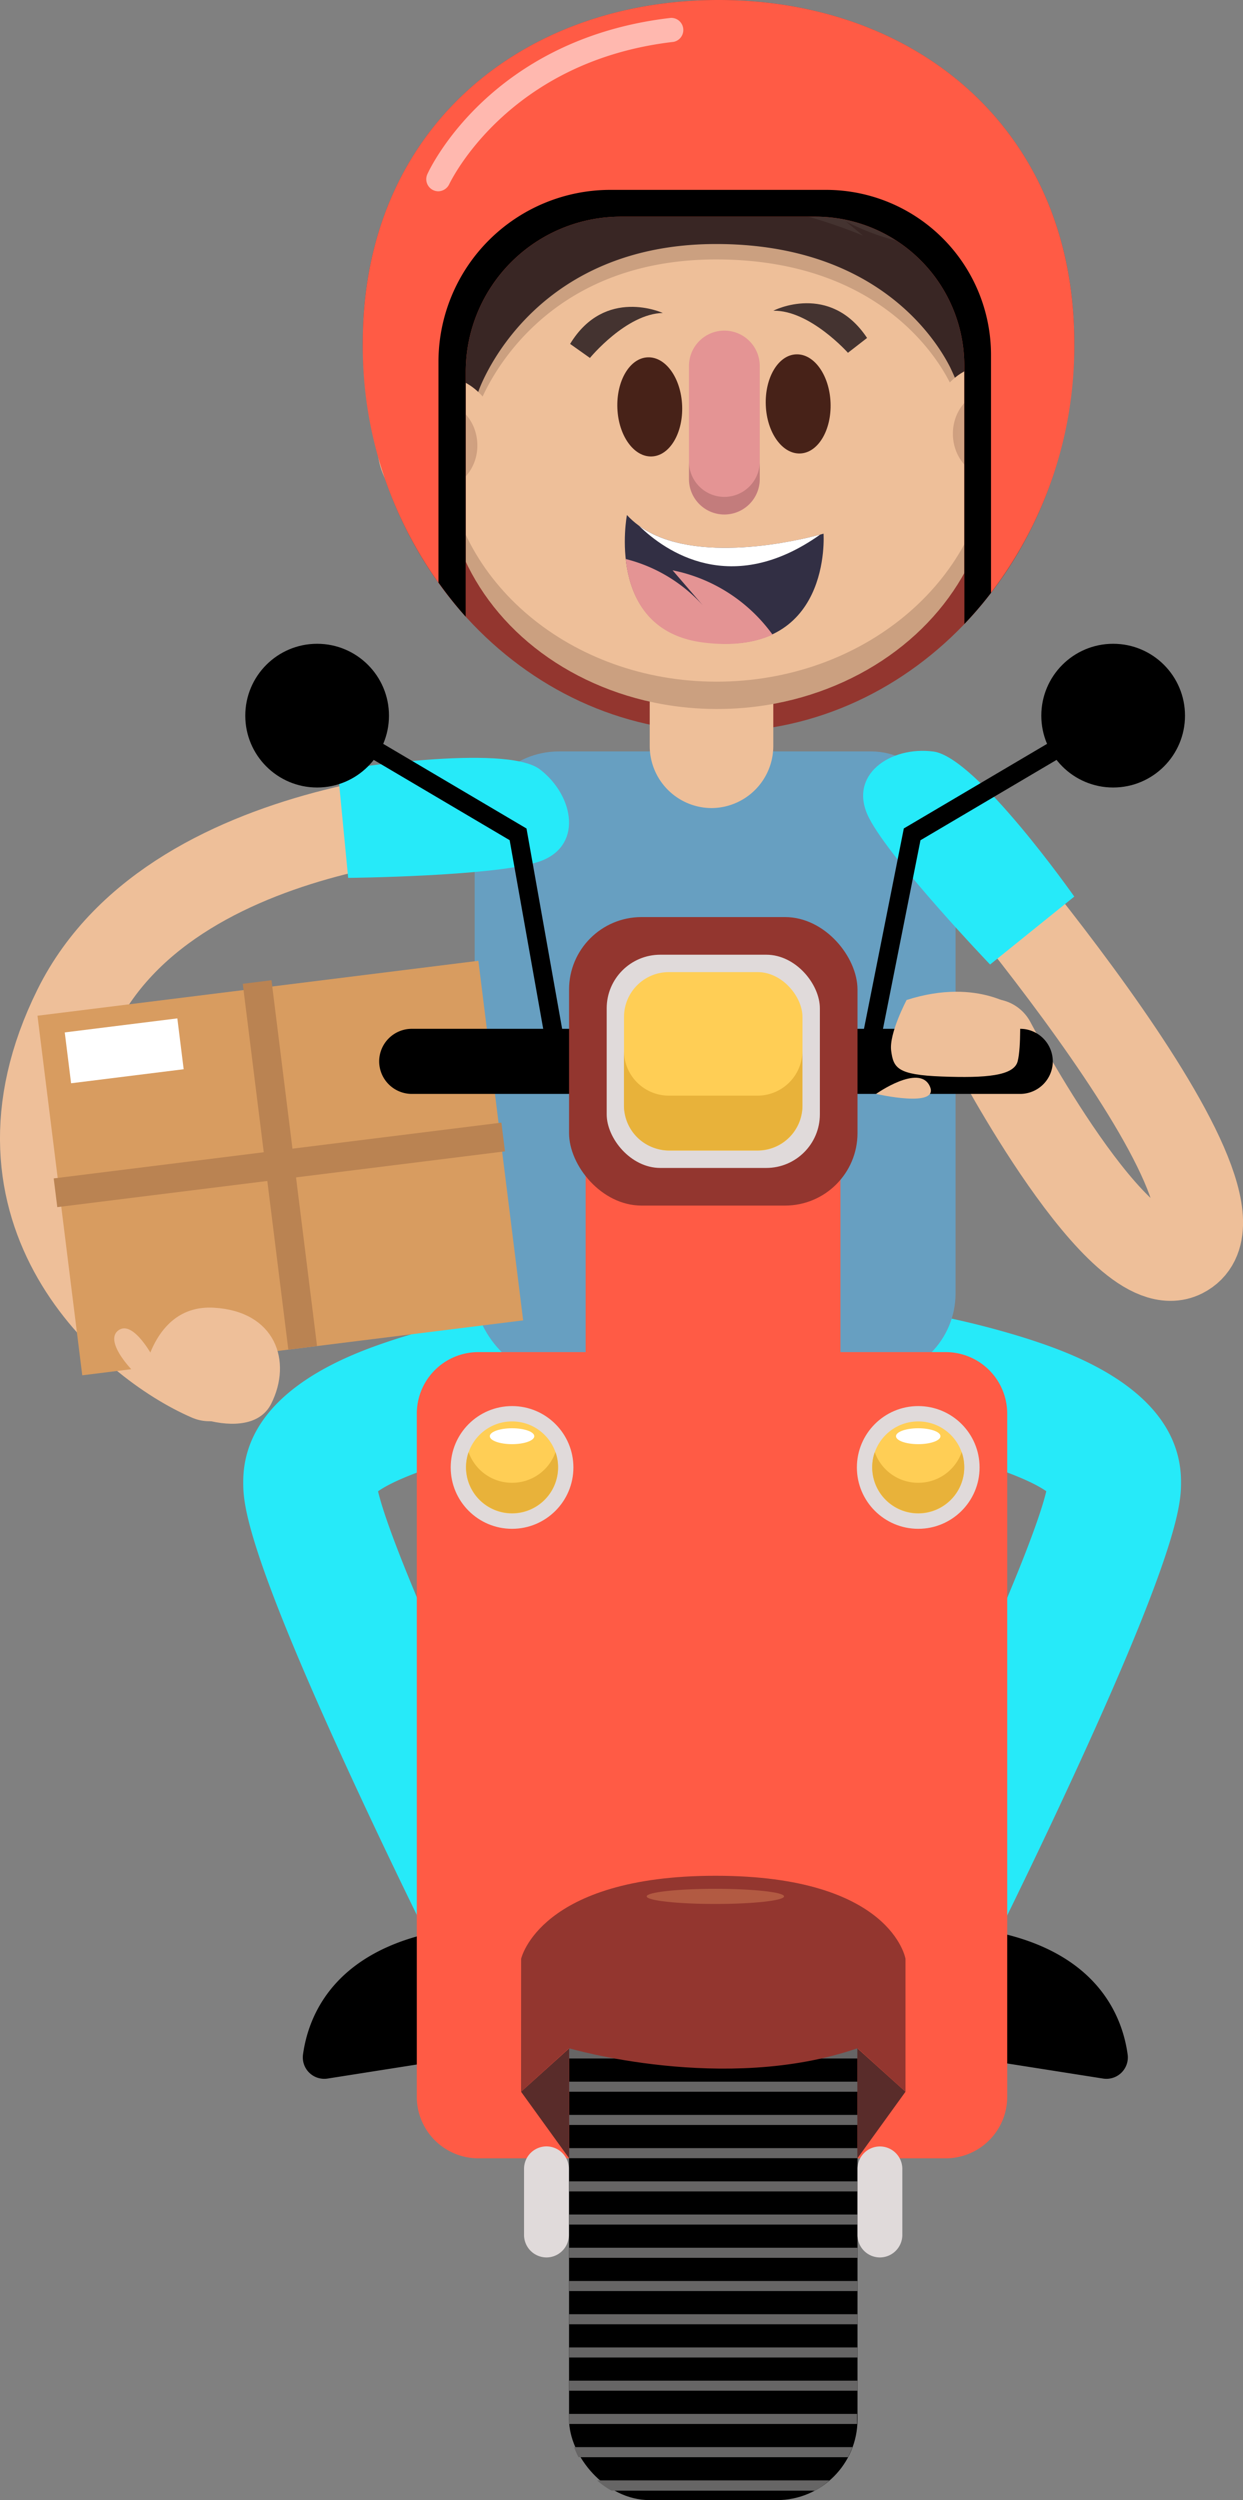 <svg xmlns="http://www.w3.org/2000/svg" xmlns:xlink="http://www.w3.org/1999/xlink" width="200.17" height="402.52" viewBox="0 0 200.17 402.52"><rect x="0" y="0" width="200.17" height="402.52" fill="#808080" stroke="none"/><defs><style>.cls-1{isolation:isolate;}.cls-2{fill:#26eaf9;}.cls-3{fill:#679fc1;}.cls-16,.cls-4{fill:none;stroke-miterlimit:10;}.cls-4{stroke:#eebf99;stroke-linecap:round;stroke-width:14px;}.cls-5{fill:#d89c60;}.cls-6{fill:#ba8352;}.cls-7{fill:#fff;}.cls-8{fill:#ff5b45;}.cls-9{fill:#666565;}.cls-10{fill:#592c2a;}.cls-11{fill:#93362f;}.cls-12{fill:#b25a42;}.cls-13{fill:#e0dada;}.cls-14{fill:#ffce55;}.cls-15{fill:#e8b23a;}.cls-16{stroke:#000;stroke-width:3px;}.cls-17{fill:#eebf99;}.cls-18,.cls-23{fill:#1e0909;}.cls-18,.cls-24,.cls-25{opacity:0.17;}.cls-18,.cls-23,.cls-24,.cls-25{mix-blend-mode:multiply;}.cls-19{fill:#472218;}.cls-20{fill:#443330;}.cls-21{fill:#e49494;}.cls-22{fill:#322f44;}.cls-23{opacity:0.3;}.cls-24{fill:url(#linear-gradient);}.cls-25{fill:url(#linear-gradient-2);}.cls-26{opacity:0.57;}</style><linearGradient id="linear-gradient" x1="1398.16" y1="64.63" x2="1410.54" y2="64.63" gradientTransform="translate(-1333.67 7.22) rotate(-0.01)" gradientUnits="userSpaceOnUse"><stop offset="0" stop-color="#fff"/><stop offset="0.23" stop-color="#c7b9b9"/><stop offset="0.51" stop-color="#886b6b"/><stop offset="0.74" stop-color="#593131"/><stop offset="0.91" stop-color="#3d0d0d"/><stop offset="1" stop-color="#320000"/></linearGradient><linearGradient id="linear-gradient-2" x1="-1252.12" y1="64.95" x2="-1239.74" y2="64.95" gradientTransform="matrix(-1, 0, 0, 1, -1086.29, 4.85)" xlink:href="#linear-gradient"/></defs><title>login-shiptime</title><g class="cls-1"><g id="Layer_1" data-name="Layer 1"><path d="M93.51,328.24l-40.76,6.41a3.45,3.45,0,0,1-3.95-3.9c.79-5.69,4.32-15.16,18.68-19.08C88.65,305.9,93.51,328.24,93.51,328.24Z"/><path d="M136.88,328.24l40.76,6.41a3.45,3.45,0,0,0,3.95-3.9c-.79-5.69-4.32-15.16-18.68-19.08C141.75,305.9,136.88,328.24,136.88,328.24Z"/><path class="cls-2" d="M79.9,320.72a10.7,10.7,0,0,1-9.57-5.91c-.08-.15-7.67-15.34-15.16-31.74-16-35-16-41.4-16-44.5,0-15,18.54-21,24.63-23a137.85,137.85,0,0,1,18.88-4.53A10.7,10.7,0,0,1,86,232.19h0c-10,1.58-21.31,5.2-25.12,7.91,2.25,9.51,16,40.07,28.56,65.12a10.7,10.7,0,0,1-9.56,15.49Z"/><path class="cls-2" d="M149.46,320.72a10.7,10.7,0,0,0,9.57-5.91c.08-.15,7.67-15.34,15.16-31.74,16-35,16-41.4,16-44.5,0-15-18.54-21-24.63-23a137.85,137.85,0,0,0-18.88-4.53,10.7,10.7,0,0,0-3.31,21.14h0c10,1.58,21.31,5.2,25.12,7.91-2.25,9.51-16,40.07-28.56,65.12a10.7,10.7,0,0,0,9.56,15.49Z"/><rect class="cls-3" x="76.44" y="120.98" width="77.44" height="100.83" rx="13.58" ry="13.58"/><path class="cls-4" d="M83.3,130.1s-54.79-.42-71,32.33,8.75,53.94,21.4,59.39"/><rect class="cls-5" x="9.38" y="158.88" width="71.55" height="58.34" transform="translate(-22.91 7.03) rotate(-7.1)"/><rect class="cls-6" x="42.76" y="157.87" width="4.66" height="59.35" transform="translate(-22.85 7.02) rotate(-7.1)"/><rect class="cls-6" x="42.65" y="151.23" width="4.66" height="72.65" transform="translate(225.54 119.73) rotate(82.9)"/><rect class="cls-7" x="10.88" y="165.06" width="18.27" height="8.25" transform="translate(-20.77 3.77) rotate(-7.1)"/><path class="cls-4" d="M149.72,130.1s56.3,64,40.74,71.88c-10.12,5.12-30.71-34.15-30.71-34.15"/><path class="cls-2" d="M159.44,155.29,173,144.35S157.26,121.93,150.33,121s-13.94,3.79-10.37,10.72S159.44,155.29,159.44,155.29Z"/><path class="cls-2" d="M56.07,141.34,54.4,124s27-4.4,32.57-.11,7,12.62-.42,14.92S56.07,141.34,56.07,141.34Z"/><path class="cls-8" d="M152.34,217.69h-17v-43.1a6.79,6.79,0,0,0-6.77-6.77H101.08a6.79,6.79,0,0,0-6.77,6.77v43.1H77a9.91,9.91,0,0,0-9.88,9.88v110A9.91,9.91,0,0,0,77,347.49h75.32a9.91,9.91,0,0,0,9.88-9.88v-110A9.91,9.91,0,0,0,152.34,217.69Z"/><path d="M164.3,176.12h-98a5.26,5.26,0,0,1-5.24-5.24h0a5.26,5.26,0,0,1,5.24-5.24h98a5.26,5.26,0,0,1,5.24,5.24h0A5.26,5.26,0,0,1,164.3,176.12Z"/><rect x="91.64" y="306.5" width="46.45" height="96.02" rx="12.99" ry="12.99"/><rect class="cls-9" x="91.64" y="351.2" width="46.45" height="1.62"/><rect class="cls-9" x="91.64" y="367.24" width="46.45" height="1.62"/><rect class="cls-9" x="91.64" y="361.89" width="46.45" height="1.62"/><rect class="cls-9" x="91.64" y="356.54" width="46.45" height="1.62"/><rect class="cls-9" x="91.64" y="372.59" width="46.45" height="1.62"/><path class="cls-9" d="M93.16,395.61h43.4a12.94,12.94,0,0,0,.72-1.62H92.45A12.94,12.94,0,0,0,93.16,395.61Z"/><path class="cls-9" d="M91.64,389.53c0,.25,0,.49,0,.73h46.38c0-.24,0-.48,0-.73v-.89H91.64Z"/><rect class="cls-9" x="91.64" y="377.94" width="46.45" height="1.62"/><rect class="cls-9" x="91.64" y="383.29" width="46.45" height="1.62"/><rect class="cls-9" x="91.64" y="324.45" width="46.45" height="1.62"/><path class="cls-9" d="M92.32,315.37h45.08a12.88,12.88,0,0,0-.68-1.62H93A12.88,12.88,0,0,0,92.32,315.37Z"/><path class="cls-9" d="M95.78,310H134a13.09,13.09,0,0,0-2.14-1.62H97.91A13.09,13.09,0,0,0,95.78,310Z"/><rect class="cls-9" x="91.64" y="345.85" width="46.45" height="1.62"/><path class="cls-9" d="M133.58,399.34H96.15A13.07,13.07,0,0,0,98.48,401h32.78A13.07,13.07,0,0,0,133.58,399.34Z"/><path class="cls-9" d="M91.64,319.49v1.23h46.45v-1.23c0-.13,0-.26,0-.39H91.66C91.65,319.23,91.64,319.36,91.64,319.49Z"/><rect class="cls-9" x="91.64" y="340.5" width="46.45" height="1.62"/><rect class="cls-9" x="91.64" y="335.15" width="46.45" height="1.62"/><rect class="cls-9" x="91.64" y="329.8" width="46.45" height="1.62"/><polygon class="cls-10" points="91.64 347.47 83.91 336.77 91.64 329.8 91.64 347.47"/><polygon class="cls-10" points="138.09 347.47 145.82 336.77 138.09 329.8 138.09 347.47"/><path class="cls-11" d="M83.91,336.77l7.73-7s25.05,7.38,46.45,0l7.73,7v-21.4S143.6,302,115.24,302s-31.32,13.37-31.32,13.37Z"/><ellipse class="cls-12" cx="115.2" cy="305.32" rx="11.06" ry="1.22"/><path class="cls-13" d="M88,363.45h0a3.63,3.63,0,0,1-3.61-3.61V349.19A3.62,3.62,0,0,1,88,345.57h0a3.62,3.62,0,0,1,3.61,3.61v10.64A3.62,3.62,0,0,1,88,363.45Z"/><path class="cls-13" d="M141.7,363.45h0a3.62,3.62,0,0,1-3.61-3.61V349.19a3.62,3.62,0,0,1,3.61-3.61h0a3.62,3.62,0,0,1,3.61,3.61v10.64A3.63,3.63,0,0,1,141.7,363.45Z"/><rect class="cls-11" x="91.64" y="147.65" width="46.45" height="46.45" rx="11.67" ry="11.67"/><rect class="cls-13" x="97.7" y="153.71" width="34.33" height="34.33" rx="8.63" ry="8.63"/><rect class="cls-14" x="100.49" y="156.51" width="28.74" height="28.74" rx="7.22" ry="7.22"/><path class="cls-15" d="M122,176.4h-14.3a7.24,7.24,0,0,1-7.22-7.22V178a7.24,7.24,0,0,0,7.22,7.22H122a7.24,7.24,0,0,0,7.22-7.22v-8.86A7.24,7.24,0,0,1,122,176.4Z"/><circle class="cls-13" cx="82.46" cy="236.26" r="9.88"/><circle class="cls-14" cx="82.46" cy="236.26" r="7.41"/><ellipse class="cls-7" cx="82.46" cy="231.23" rx="3.58" ry="1.28"/><path class="cls-15" d="M82.46,238.73a7.4,7.4,0,0,1-7-4.94,7.41,7.41,0,1,0,14,0A7.4,7.4,0,0,1,82.46,238.73Z"/><circle class="cls-13" cx="147.87" cy="236.26" r="9.88"/><circle class="cls-14" cx="147.87" cy="236.26" r="7.41"/><ellipse class="cls-7" cx="147.87" cy="231.23" rx="3.58" ry="1.28"/><path class="cls-15" d="M147.87,238.73a7.4,7.4,0,0,1-7-4.94,7.41,7.41,0,1,0,14,0A7.4,7.4,0,0,1,147.87,238.73Z"/><polyline class="cls-16" points="139.96 169.18 146.89 134.33 179.26 115.22"/><circle cx="179.26" cy="115.22" r="11.57"/><polyline class="cls-16" points="89.63 169.18 83.43 134.33 51.07 115.22"/><circle cx="51.07" cy="115.22" r="11.57"/><path class="cls-11" d="M58.42,55.23C58.42,20.66,84.08,0,115.72,0S173,20.66,173,55.23s-25.65,62.6-57.3,62.6S58.42,89.8,58.42,55.23Z"/><path class="cls-17" d="M114.58,130.1h0a10,10,0,0,1-9.95-9.95v-6.9a10,10,0,0,1,9.95-9.95h0a10,10,0,0,1,9.95,9.95v6.9A10,10,0,0,1,114.58,130.1Z"/><ellipse class="cls-17" cx="115.72" cy="75.53" rx="44.03" ry="38.62" transform="translate(-1.5 2.34) rotate(-1.15)"/><path class="cls-18" d="M159.07,68.56c-3.7-18.37-22.18-32.1-44.13-31.66-24.3.49-43.67,18.18-43.24,39.5a34.36,34.36,0,0,0,.6,5.75,150.34,150.34,0,0,1,4.82-16.89c1.11-2.92,10-23.49,38.2-23.49C141,41.78,150.67,57,153,61.67q.32.68.62,1.35h0a67.61,67.61,0,0,1,5.18,19.91.89.89,0,0,0,.1-.21q.19-.86.33-1.73A72.5,72.5,0,0,0,159.07,68.56Z"/><path class="cls-18" d="M116.41,109.74c-23.46.47-42.91-15.26-44.62-35.53,0,.73-.1,1.46-.08,2.2.43,21.33,20.49,38.22,44.79,37.73S160.16,96,159.73,74.64c0-.74-.11-1.46-.17-2.19C158.67,92.77,139.87,109.27,116.41,109.74Z"/><path class="cls-19" d="M109.85,65.3c.18,4.41-2,8.08-4.89,8.19s-5.37-3.36-5.54-7.77,2-8.08,4.89-8.19S109.67,60.88,109.85,65.3Z"/><path class="cls-19" d="M133.75,64.82c.18,4.41-2,8.08-4.89,8.19s-5.37-3.36-5.54-7.77,2-8.08,4.89-8.19S133.57,60.4,133.75,64.82Z"/><path class="cls-20" d="M91.81,55.37,95,57.63s5.85-7.12,11.74-7.24C106.72,50.39,97.44,46.11,91.81,55.37Z"/><path class="cls-20" d="M139.63,54.41l-3.08,2.39s-6.13-6.88-12-6.77C124.53,50,133.63,45.38,139.63,54.41Z"/><path class="cls-21" d="M122.35,77.15a5.7,5.7,0,0,1-5.7,5.7h0a5.7,5.7,0,0,1-5.7-5.7V58.93a5.7,5.7,0,0,1,5.7-5.7h0a5.7,5.7,0,0,1,5.7,5.7Z"/><path class="cls-18" d="M116.65,80a5.7,5.7,0,0,1-5.7-5.7v2.82a5.7,5.7,0,0,0,11.4,0V74.33A5.7,5.7,0,0,1,116.65,80Z"/><path class="cls-22" d="M132.62,85.92s-22.68,6.78-31.66-3c0,0-3.54,18.36,12.17,20.44C134.07,106.16,132.62,85.92,132.62,85.92Z"/><path class="cls-21" d="M108.31,91.82l5.61,6.5A24.92,24.92,0,0,0,100.76,90c.58,5.43,3.18,12.21,12.37,13.43,4.87.64,8.53,0,11.28-1.25A26.19,26.19,0,0,0,108.31,91.82Z"/><path class="cls-7" d="M102.91,84.66c4.22,4.1,14.83,11.57,29.17,1.41C128.87,86.94,111.88,91.13,102.91,84.66Z"/><path class="cls-20" d="M158.76,27a83.33,83.33,0,0,1-29.4-3.73C104.7,15,86.59,25.89,86.59,25.89L83.44,21.7v5.43L79.94,25l.67,3.89c-9.3,8.23-8.91,31.62-8.91,31.62h0a120.2,120.2,0,0,0,0,21.79,161.88,161.88,0,0,1,5.43-19.52c1.11-2.92,10-23.49,38.2-23.49,25.71,0,35.35,15.21,37.71,19.89q.32.68.62,1.35h0a67.61,67.61,0,0,1,5.18,19.91s1.76-2.25-.71-24.2C168,43.89,158.76,27,158.76,27Z"/><path class="cls-23" d="M161.73,35.12c-4.25,3.44-11.66,7.46-25.5.55L139,37.95s-22.57-9.83-41-5.07l1.76-1.76s-18,6.75-24.51,6.19c-3.8,10-3.58,23.16-3.58,23.16h0a120.2,120.2,0,0,0,0,21.79,161.88,161.88,0,0,1,5.43-19.52c1.11-2.92,10-23.49,38.2-23.49,25.71,0,35.35,15.21,37.71,19.89q.32.68.62,1.35h0a67.61,67.61,0,0,1,5.18,19.91s1.76-2.25-.71-24.2C163.74,49.17,163.22,42.47,161.73,35.12Z"/><ellipse class="cls-17" cx="70.69" cy="71.67" rx="9.92" ry="11.18" transform="translate(-1.43 1.44) rotate(-1.15)"/><ellipse class="cls-24" cx="70.69" cy="71.67" rx="6.19" ry="6.97" transform="translate(-1.42 1.43) rotate(-1.14)"/><ellipse class="cls-17" cx="159.64" cy="69.88" rx="9.92" ry="11.18" transform="translate(-1.38 3.23) rotate(-1.16)"/><ellipse class="cls-25" cx="159.64" cy="69.88" rx="6.19" ry="6.97" transform="translate(-1.38 3.23) rotate(-1.16)"/><path class="cls-8" d="M75,59.79A25,25,0,0,1,99.95,34.88h31.44a24,24,0,0,1,23.9,23.9v41.7A65.27,65.27,0,0,0,173,55.23C173,20.66,147.37,0,115.72,0s-57.3,20.66-57.3,55.23A65.44,65.44,0,0,0,75,99.3Z"/><path d="M159.59,95.45V57.07a26.58,26.58,0,0,0-26.5-26.5H98.23A27.7,27.7,0,0,0,70.61,58.18V93.79A61.65,61.65,0,0,0,75,99.3V59.79A25,25,0,0,1,99.95,34.88h31.44a24,24,0,0,1,23.9,23.9v41.7A61.32,61.32,0,0,0,159.59,95.45Z"/><g class="cls-26"><path class="cls-7" d="M70.61,30.8A1.95,1.95,0,0,1,68.84,28c.4-.89,10.24-21.79,39.2-25.12a1.95,1.95,0,0,1,.44,3.86c-26.8,3.08-36,22.67-36.11,22.86A2,2,0,0,1,70.61,30.8Z"/></g><path class="cls-17" d="M141.08,176.12s6.93-4.9,8.64-1.26S141.08,176.12,141.08,176.12Z"/><path class="cls-17" d="M146,161s-2.86,5.39-2.49,8.17,1,3.88,8.15,4.15,11.61-.11,12.22-2.44.36-8.23.36-8.23S157.75,157.24,146,161Z"/><path class="cls-17" d="M23,222.19S24.42,210,34.39,210.54s12.74,8.63,9.27,15.49S26,227.34,23,222.19Z"/><path class="cls-17" d="M24.78,218.75s-3.28-6.37-5.72-4.56,2.47,7,4.3,8.34S25.7,220.3,24.78,218.75Z"/></g></g></svg>